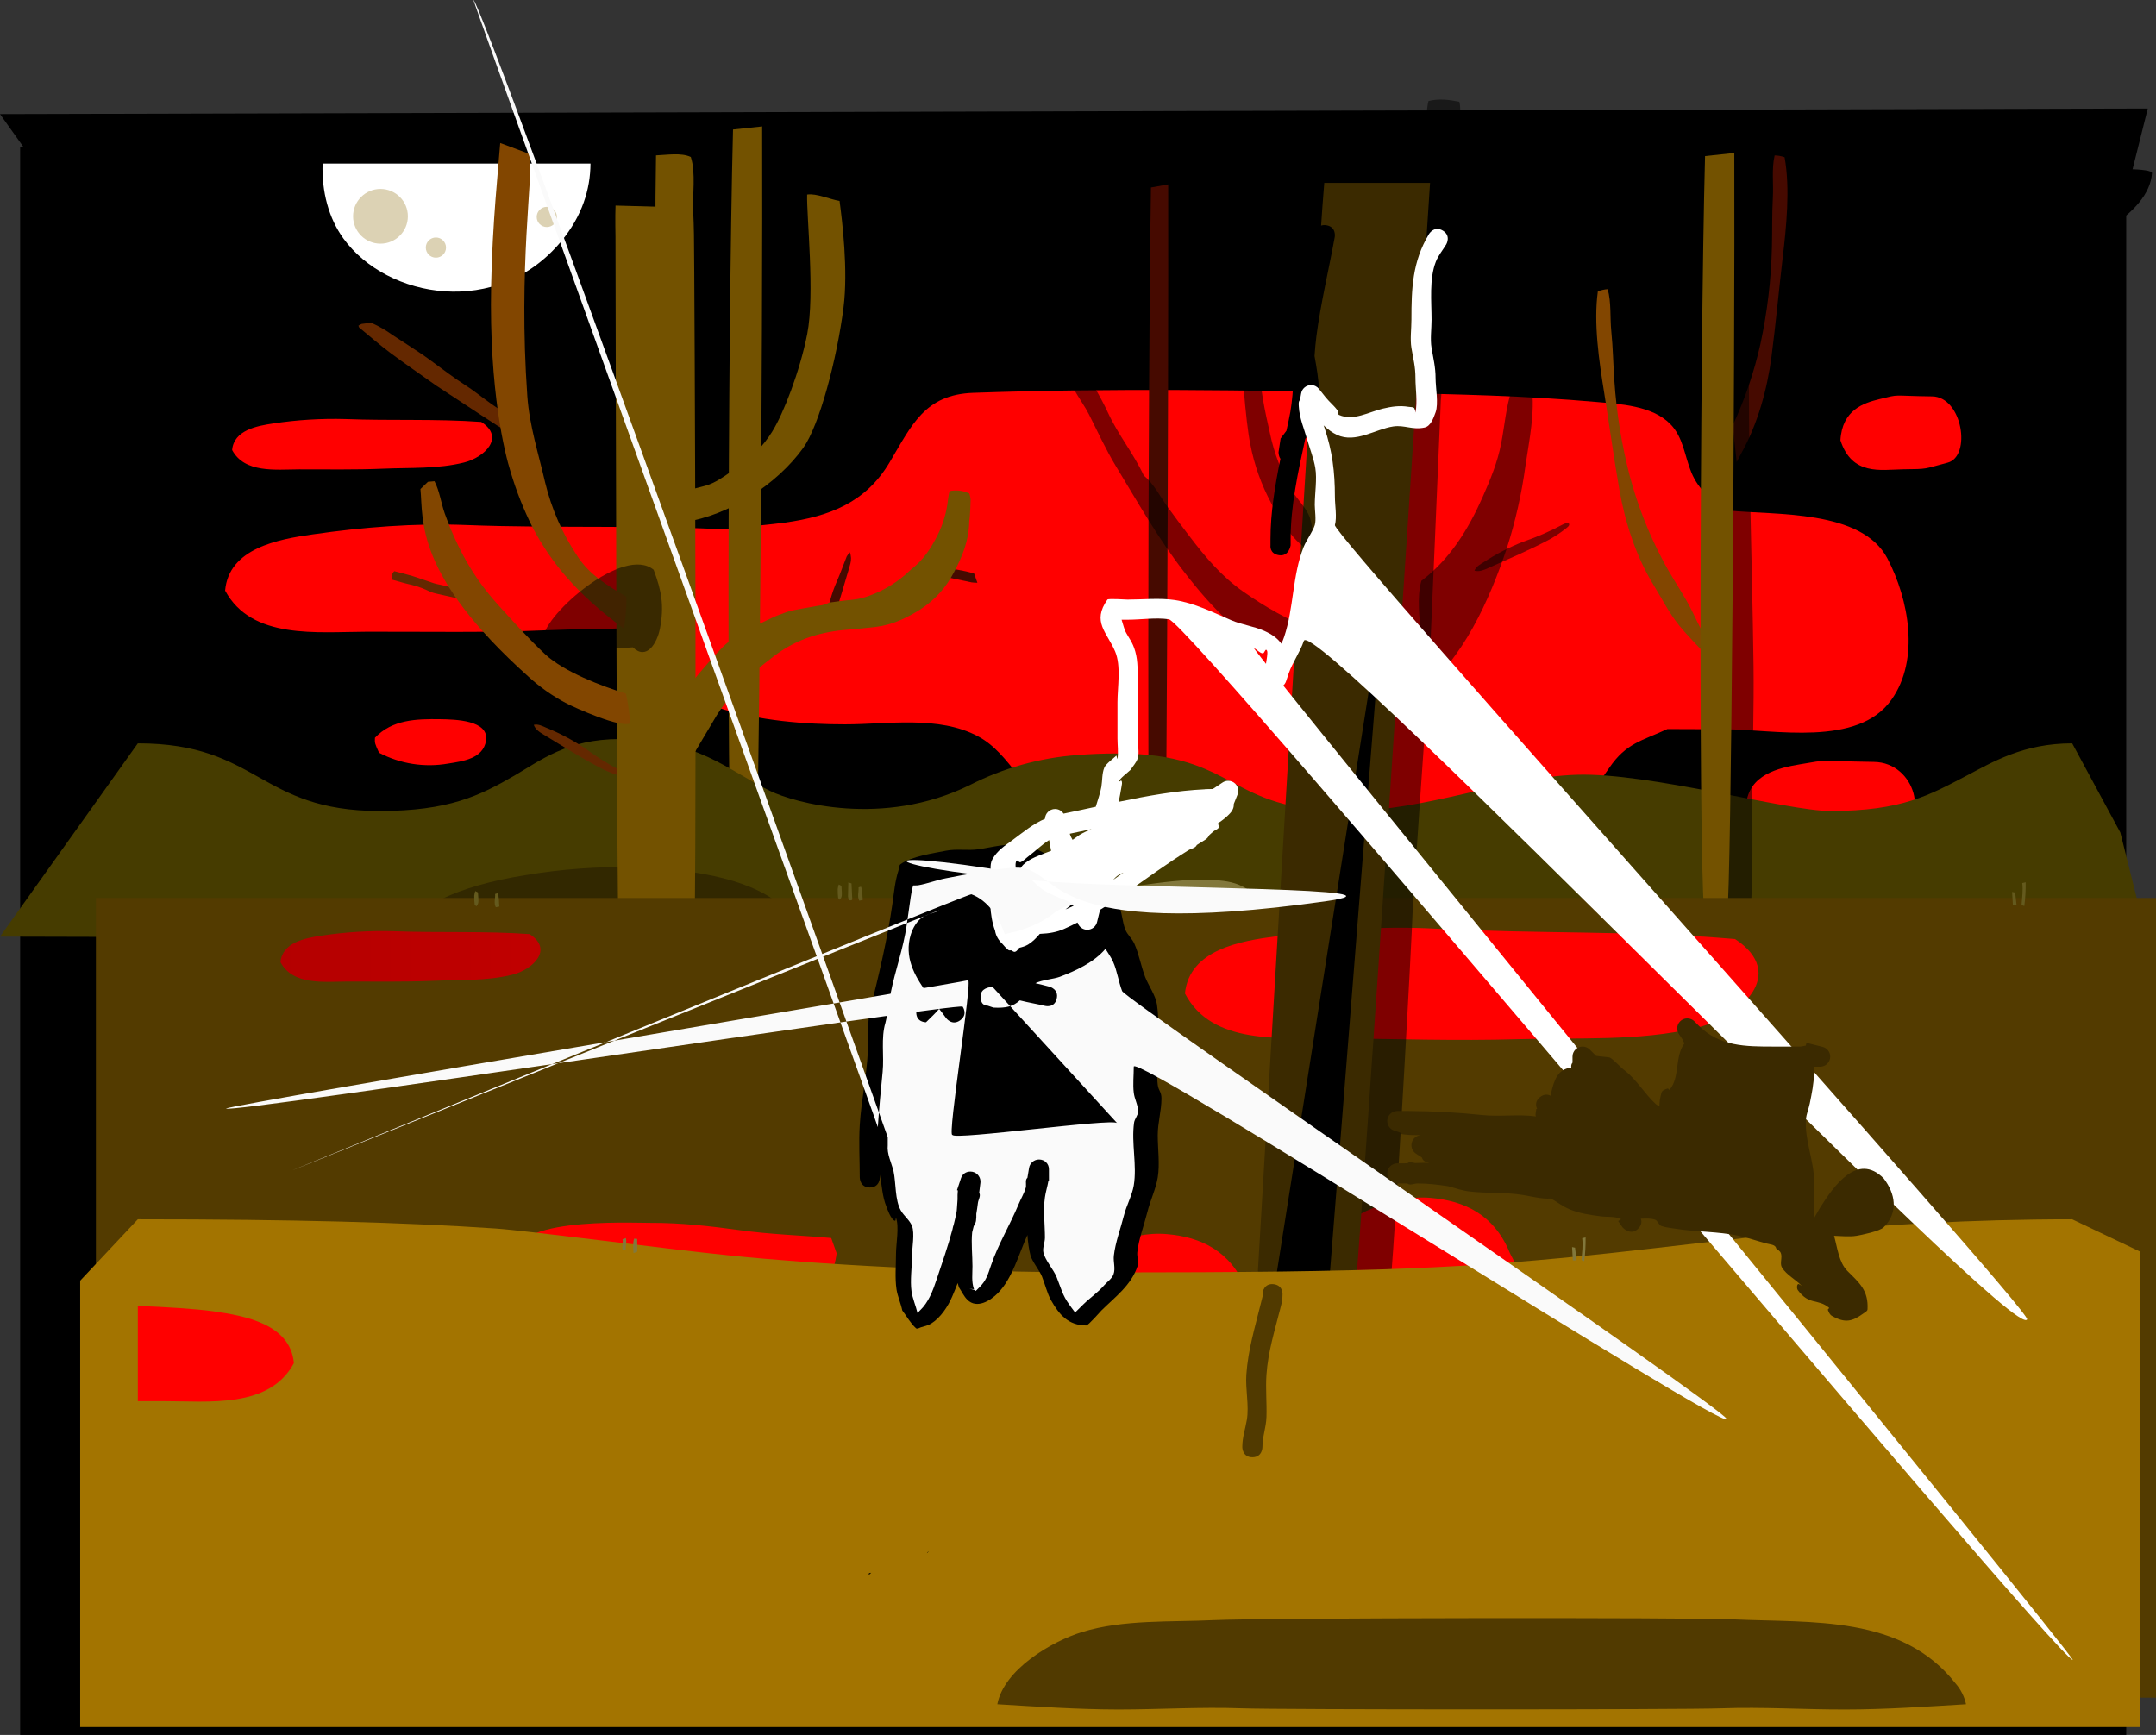 <?xml version="1.0"?>
<svg xmlns="http://www.w3.org/2000/svg" xmlns:xlink="http://www.w3.org/1999/xlink" version="1.1" width="535.397" height="430.879" viewBox="0,0,535.397,430.879">
  <rect x="0" y="0" width="535.397" height="430.879" fill="#333333" stroke="none"/>
  <defs>
    <linearGradient x1="0" y1="0" x2="0" y2="0" gradientUnits="userSpaceOnUse" id="color-1">
      <stop offset="0" stop-color="#000000" stop-opacity="0"/>
      <stop offset="1" stop-color="#000000"/>
    </linearGradient>
    <linearGradient x1="0" y1="0" x2="0" y2="0" gradientUnits="userSpaceOnUse" id="color-2">
      <stop offset="0" stop-color="#000000" stop-opacity="0"/>
      <stop offset="1" stop-color="#000000"/>
    </linearGradient>
    <linearGradient x1="-1" y1="0" x2="-1" y2="0" gradientUnits="userSpaceOnUse" id="color-3">
      <stop offset="0" stop-color="#000000" stop-opacity="0"/>
      <stop offset="1" stop-color="#000000"/>
    </linearGradient>
    <linearGradient x1="35.652" y1="186.123" x2="100.21" y2="186.123" gradientUnits="userSpaceOnUse" id="color-4">
      <stop offset="0" stop-color="#b40000"/>
      <stop offset="1" stop-color="#c10000"/>
    </linearGradient>
    <linearGradient x1="0" y1="0" x2="0" y2="0" gradientUnits="userSpaceOnUse" id="color-5">
      <stop offset="0" stop-color="#000000" stop-opacity="0"/>
      <stop offset="1" stop-color="#000000"/>
    </linearGradient>
    <linearGradient x1="0" y1="0" x2="0" y2="0" gradientUnits="userSpaceOnUse" id="color-6">
      <stop offset="0" stop-color="#000000" stop-opacity="0"/>
      <stop offset="1" stop-color="#000000"/>
    </linearGradient>
    <linearGradient x1="0" y1="0" x2="0" y2="0" gradientUnits="userSpaceOnUse" id="color-7">
      <stop offset="0" stop-color="#000000" stop-opacity="0"/>
      <stop offset="1" stop-color="#000000"/>
    </linearGradient>
    <linearGradient x1="0" y1="0" x2="0" y2="0" gradientUnits="userSpaceOnUse" id="color-8">
      <stop offset="0" stop-color="#000000" stop-opacity="0"/>
      <stop offset="1" stop-color="#000000"/>
    </linearGradient>
    <linearGradient x1="0" y1="0" x2="0" y2="0" gradientUnits="userSpaceOnUse" id="color-9">
      <stop offset="0" stop-color="#000000" stop-opacity="0"/>
      <stop offset="1" stop-color="#000000"/>
    </linearGradient>
    <linearGradient x1="0" y1="0" x2="0" y2="0" gradientUnits="userSpaceOnUse" id="color-10">
      <stop offset="0" stop-color="#000000" stop-opacity="0"/>
      <stop offset="1" stop-color="#000000"/>
    </linearGradient>
    <linearGradient x1="0" y1="0" x2="0" y2="0" gradientUnits="userSpaceOnUse" id="color-11">
      <stop offset="0" stop-color="#000000" stop-opacity="0"/>
      <stop offset="1" stop-color="#000000"/>
    </linearGradient>
    <linearGradient x1="0" y1="0" x2="0" y2="0" gradientUnits="userSpaceOnUse" id="color-12">
      <stop offset="0" stop-color="#ffffff"/>
      <stop offset="1" stop-color="#ffffff"/>
    </linearGradient>
  </defs>
  <g transform="translate(34,51.412)">
    <g data-paper-data="{&quot;isPaintingLayer&quot;:true}" fill="none" fill-rule="nonzero" stroke="none" stroke-width="none" stroke-linecap="butt" stroke-linejoin="miter" stroke-miterlimit="10" stroke-dasharray="" stroke-dashoffset="0" font-family="none" font-weight="none" font-size="none" text-anchor="none" style="mix-blend-mode: normal">
      <path d="M-29,-15h523v394.467h-523z" id="Rectangle-path" fill="#000000" stroke-width="1"/>
      <g id="Group-5" stroke-width="1">
        <path d="M435.713,122.346c-8.346,11.862 -29.116,7.392 -41.491,7.35c-0.084,0.288 -0.192,0.552 -0.288,0.888c-0.293,-0.267 -0.557,-0.565 -0.787,-0.888l-13.089,-0.048c-6.299,2.934 -10.208,3.432 -14.411,9.6c-3.633,5.31 -7.025,9.666 -13.21,12c-11.625,4.386 -26.24,2.574 -38.381,2.292c-14.957,-0.354 -29.896,-1.152 -44.853,-1.362c-7.596,-0.102 -15.21,-0.012 -22.817,-0.066c-5.699,-0.036 -11.757,0.336 -17.161,-1.89c-9.049,-3.78 -11.925,-14.28 -20.379,-18.78c-9.764,-5.196 -22.391,-2.964 -32.983,-2.964c-19.485,0.012 -46.835,-3.372 -56.01,-23.772c-10.706,-23.802 27.795,-24.474 41.077,-26.334c11.078,-1.554 20.055,-4.986 25.975,-14.946c5.512,-9.27 8.725,-16.842 20.734,-17.28c33.967,-1.2 68.409,-0.654 102.418,0c17.413,0.33 34.886,0.72 52.239,2.256c6.005,0.528 13.937,0.888 18.476,5.484c3.273,3.312 3.555,7.98 5.26,12.072c1.831,4.398 5.158,7.014 9.163,9.414c11.613,1.188 33.133,-0.306 39.521,11.934c5.308,10.152 8.082,25.068 0.997,35.04z" id="Shape" fill="#ff0000"/>
        <path d="M492.534,2.79l-11.949,22.134c-12.189,0 -19.881,-4.716 -26.186,-8.004c-9.241,-4.812 -16.026,-8.796 -33.859,-8.796c-10.946,0 -45.034,9.6 -63.047,9c-18.014,-0.6 -37.228,-9 -57.043,-9c-30.022,0 -26.924,14.286 -56.947,14.286c-3.602,0 -6.947,-0.138 -10.015,-0.39c-9.298,-0.684 -18.364,-3.219 -26.666,-7.458c-21.658,-10.638 -43.725,-4.29 -49.501,-1.488c-10.892,5.286 -17.917,12.918 -37.54,12.918c-12.892,0 -19.575,-5.31 -26.035,-9.072c-8.587,-4.992 -16.351,-8.796 -33.476,-8.796c-30.022,0 -30.022,16.8 -60.044,16.8l-34.226,-48l533.355,-1.386z" id="Shape" fill="#000000"/>
        <path d="M461.37,-11.4c-0.114,3.672 39.21,0.438 39.03,3c-1.387,19.95 -61.847,36.6 -146.564,43.2c-23.177,1.8 -46.583,-1.128 -69.724,-3.246c-38.447,-3.528 -111.077,5.106 -123.567,-42.954z" id="Shape" fill="#000000"/>
        <path d="M23.643,60.354c0.426,-4.956 6.203,-6 10.208,-6.6c5.928,-0.899 11.924,-1.266 17.917,-1.098c11.229,0.444 22.517,-0.096 33.733,0.72c6.005,3.816 0.835,8.796 -4.269,10.074c-6.479,1.62 -13.342,1.248 -19.971,1.53c-7.019,0.3 -13.996,0.162 -21.015,0.174c-5.837,0.03 -13.499,0.984 -16.603,-4.8z" id="Shape" fill="#ff0000"/>
        <path d="M148.536,26.754c0.427,-4.956 6.203,-6 10.208,-6.6c5.928,-0.899 11.924,-1.266 17.918,-1.098c11.228,0.444 22.516,-0.096 33.733,0.72c6.004,3.816 0.834,8.796 -4.269,10.074c-6.479,1.62 -13.342,1.248 -19.971,1.53c-7.02,0.3 -13.997,0.162 -21.016,0.174c-5.836,0.03 -13.498,0.984 -16.603,-4.8z" id="Shape" fill="url(#color-1)"/>
        <path d="M21.902,95.262c0.912,-10.512 13.162,-12.744 21.706,-13.956c12.501,-1.8 25.387,-2.826 38.008,-2.334c23.814,0.942 47.76,-0.204 71.556,1.524c12.717,8.094 1.765,18.654 -9.055,21.366c-13.744,3.438 -28.311,2.646 -42.368,3.252c-14.885,0.636 -29.686,0.336 -44.571,0.366c-12.417,0.024 -28.665,2.046 -35.276,-10.218z" id="Shape" fill="#ff0000"/>
        <path d="M423.032,57.93c0.438,-7.602 5.83,-9.258 9.607,-10.2c5.5,-1.338 2.672,-0.834 13.156,-0.702c7.565,0.09 9.817,14.91 3.855,16.464c-6.167,1.608 -4.6,1.572 -11.139,1.65c-5.47,0.096 -12.621,1.626 -15.479,-7.212z" id="Shape" fill="#ff0000"/>
        <path d="M399.614,148.53c0.601,-7.602 8.094,-9.228 13.342,-10.122c7.68,-1.302 3.729,-0.816 18.374,-0.6c10.568,0.132 13.81,14.958 5.476,16.482c-8.604,1.578 -6.413,1.548 -15.552,1.59c-7.625,0.012 -17.599,1.5 -21.64,-7.35z" id="Shape" fill="#ff0000"/>
      </g>
      <g id="Group-4" stroke-width="1">
        <path d="M112.636,-10.8c-0.036,6.426 -2.09,13.05 -7.242,19.278c-15.774,19.086 -43.214,14.382 -54.13,-0.678c-3.645,-5.034 -5.404,-11.652 -5.152,-18.6z" id="Shape" fill="#ffffff"/>
        <path d="M60.481,-4.494c1.877,0 3.577,0.762 4.809,1.992c1.231,1.231 1.994,2.93 1.994,4.806c0,1.876 -0.763,3.575 -1.994,4.806c-1.232,1.23 -2.932,1.992 -4.809,1.992c-1.877,0 -3.578,-0.762 -4.81,-1.992c-1.231,-1.231 -1.993,-2.93 -1.993,-4.806c0,-1.876 0.762,-3.575 1.993,-4.806c1.232,-1.23 2.933,-1.992 4.81,-1.992z" id="Oval" fill="#dcd2b4"/>
        <path d="M74.249,7.566c0.692,0 1.32,0.281 1.774,0.735c0.455,0.454 0.736,1.081 0.736,1.773c0,0.692 -0.281,1.319 -0.736,1.773c-0.454,0.454 -1.082,0.735 -1.774,0.735c-0.693,0 -1.32,-0.281 -1.774,-0.735c-0.455,-0.454 -0.736,-1.081 -0.736,-1.773c0,-0.692 0.281,-1.319 0.736,-1.773c0.454,-0.454 1.081,-0.735 1.774,-0.735z" id="Oval" fill="#dcd2b4"/>
        <path d="M101.792,-0.042c0.692,0 1.319,0.281 1.774,0.735c0.454,0.454 0.735,1.081 0.735,1.773c0,0.692 -0.281,1.319 -0.735,1.773c-0.455,0.454 -1.082,0.735 -1.774,0.735c-0.693,0 -1.32,-0.281 -1.775,-0.735c-0.454,-0.454 -0.735,-1.081 -0.735,-1.773c0,-0.692 0.281,-1.319 0.735,-1.773c0.455,-0.454 1.082,-0.735 1.775,-0.735z" id="Oval" fill="#dcd2b4"/>
      </g>
      <path d="M256.095,-5.616c0.102,52.458 -0.438,180.96 -1.039,189.36c-1.023,0.385 -2.107,0.588 -3.2,0.6c-1.027,-1.002 -0.823,-138.912 -0.042,-189.192z" id="Shape" fill="#460a00" stroke-width="1"/>
      <path d="M155.268,-20.016c0.168,52.458 -0.733,180.96 -1.766,189.36c-1.775,0.389 -3.586,0.59 -5.404,0.6c-1.741,-1.002 -1.393,-138.912 -0.066,-189.192z" id="Shape" fill="#735200" stroke-width="1"/>
      <g id="Group-8" stroke-width="1">
        <path d="M499.355,182.592l-533.355,-1.392l34.226,-48c30.022,0 30.022,16.8 60.044,16.8c17.125,0 24.889,-3.798 33.482,-8.796c6.46,-3.756 13.143,-9.066 26.035,-9.066c19.623,0 26.648,7.632 37.54,12.918c5.776,2.802 27.843,9.144 49.495,-1.494c8.302,-4.236 17.369,-6.77 26.666,-7.452c3.068,-0.258 6.413,-0.396 10.015,-0.396c30.023,0 26.925,14.286 56.947,14.286c19.815,0 39.029,-8.4 57.043,-9c18.013,-0.6 52.101,9 63.047,9c17.833,0 24.618,-3.984 33.859,-8.796c6.305,-3.288 13.997,-8.004 26.186,-8.004l11.949,22.134z" id="Shape" fill="#463c00"/>
        <path d="M193.444,180.48c1.903,-7.134 5.987,-12.39 13.054,-15.156c3.59,-1.404 7.283,-2.268 10.988,-1.95c6.563,0.564 12.225,3.228 15.227,10.512c0.205,0.558 0.571,1.05 0.805,1.602c0.667,1.576 0.969,3.283 0.883,4.992z" id="Shape" fill="#322800"/>
        <path d="M64.354,181.08c4.689,-7.134 14.765,-12.39 32.178,-15.156c8.943,-1.515 18.011,-2.168 27.08,-1.95c16.17,0.564 30.124,3.228 37.54,10.512c0.558,0.558 1.375,1.05 1.975,1.602c1.688,1.614 2.378,3.33 2.168,4.992z" id="Shape" fill="#322800"/>
      </g>
      <g id="Group-3" stroke-width="1">
        <path d="M408.663,12.864c-0.943,8.058 -1.675,16.086 -2.744,24.258c-1.069,8.172 -3.423,16.716 -7.452,23.952c-0.402,0.75 -0.804,1.512 -1.201,2.268l-0.99,-9.09c3.023,-6.483 5.335,-13.275 6.893,-20.256c1.705,-7.911 2.66,-15.964 2.852,-24.054c0.108,-4.092 -0.006,-8.178 0.228,-12.264c0.198,-3.444 -0.336,-7.122 0.444,-10.488c0.845,0.01 1.681,0.162 2.474,0.45c1.417,7.836 0.433,17.352 -0.504,25.224z" id="Shape" fill="#460a00"/>
        <path d="M362.789,20.964c0.779,-0.323 1.607,-0.514 2.449,-0.564c0.925,3.33 0.547,7.032 0.895,10.464c0.414,4.074 0.469,8.16 0.757,12.24c0.538,8.076 1.839,16.084 3.885,23.916c1.897,7.061 4.569,13.89 7.968,20.364c1.801,3.54 4.023,6.834 6.004,10.26c1.982,3.426 3.303,6.996 5.404,10.326c0,1.2 0.523,2.448 0,3.876c-2.318,-2.688 -4.918,-5.148 -7.151,-7.896c-2.522,-3.108 -4.293,-6.69 -6.377,-10.08c-4.341,-7.056 -7.055,-15.492 -8.478,-23.616c-1.423,-8.124 -2.486,-16.092 -3.777,-24.114c-1.267,-7.824 -2.672,-17.286 -1.579,-25.176z" id="Shape" fill="#824600"/>
        <path d="M391.91,-12.918l9.163,-0.996c0.036,1.302 0.036,2.604 0.036,3.906c0,3.378 -0.084,6.756 -0.138,10.14c-0.186,10.764 -0.396,21.504 -0.57,32.304c-0.427,27.222 0.708,54.366 1.051,81.57c0.126,10.314 -0.235,20.64 -0.283,30.942c-0.054,10.458 0.259,21.078 -0.54,31.458c-1.423,0.138 -9.637,1.254 -10.838,1.05z" id="Shape" fill="url(#color-2)"/>
        <path d="M396.678,-13.416c0.168,52.458 -0.733,180.96 -1.765,189.36c-1.785,0.391 -3.607,0.592 -5.434,0.6c-1.742,-1.002 -1.393,-138.912 -0.066,-189.192z" id="Shape" fill="#735200"/>
      </g>
      <g id="Group-2" stroke-width="1">
        <path d="M171.714,32.4c1.507,-2.358 2.792,-4.8 4.455,-7.128c1.813,-2.568 3.357,-5.322 5.014,-7.998c0.642,-1.032 1.243,-2.082 1.921,-3.084c1.567,-2.364 3.201,-4.692 4.804,-7.05c1.07,-1.743 2.32,-3.37 3.729,-4.854c0.81,-0.246 1.555,-0.51 2.317,-0.684c0.317,-0.023 0.635,0.006 0.943,0.084c0,0.264 0.048,0.408 0,0.498c-1.567,2.934 -3.044,5.928 -4.749,8.784c-2.384,4.008 -4.93,7.914 -7.416,11.862c-0.18,0.3 -0.396,0.6 -0.6,0.9c-1.257,1.856 -2.516,3.708 -3.777,5.556c-1.91,2.808 -3.807,5.616 -5.753,8.4c-0.606,0.913 -1.38,1.704 -2.281,2.328l-1.201,-3.6z" id="Shape" fill="#000000"/>
        <path d="M197.773,88.956l4.089,0.768c1.369,0.252 2.744,0.498 4.107,0.786c0.643,0.132 1.273,0.342 1.94,0.528c0.264,0.738 0.498,1.404 0.804,2.28c-0.473,-0.001 -0.947,-0.031 -1.417,-0.09c-3.116,-0.642 -6.226,-1.314 -9.343,-1.956c-0.084,-0.774 -0.18,-1.542 -0.18,-2.316z" id="Shape" fill="#460a00"/>
        <path d="M177.166,88.608c-0.27,1.002 -0.577,1.98 -0.871,2.964c-0.786,2.676 -1.567,5.352 -2.402,8.01c-0.12,0.384 -0.252,0.756 -0.378,1.14c-0.762,-0.066 -1.531,-0.126 -2.294,-0.126c0.331,-0.918 0.649,-1.842 0.901,-2.784c0.447,-1.699 1.032,-3.358 1.747,-4.962c0.871,-1.986 1.586,-4.056 2.402,-6.078c0.222,-0.368 0.479,-0.714 0.769,-1.032c0.354,0.917 0.398,1.924 0.126,2.868z" id="Shape" fill="#460a00"/>
        <path d="M207.032,72.594c-0.012,1.446 -0.114,2.898 -0.192,4.35c-0.024,0.42 -0.15,0.84 -0.15,1.26c-0.09,4.584 -1.723,8.664 -3.849,12.6c-1.9,3.689 -4.732,6.818 -8.214,9.078c-3.405,2.148 -7.013,3.9 -11.084,4.392c-2.408,0.294 -4.84,0.51 -7.242,0.726c-2.968,0.202 -5.902,0.75 -8.742,1.632c-3.479,1.12 -6.732,2.846 -9.607,5.1c-1.478,1.158 -2.973,2.292 -4.396,3.522c-3.733,3.152 -6.961,6.857 -9.571,10.986c-1.039,1.686 -7.512,12.678 -7.758,13.086l-1.375,-17.16c0.006,-0.954 9.625,-12.324 11.817,-13.956c3.447,-2.556 7.254,-4.41 11.09,-6.21c1.099,-0.516 2.246,-0.912 3.387,-1.332c0.568,-0.215 1.152,-0.384 1.747,-0.504c2.024,-0.39 4.053,-0.744 6.401,-1.164c0.903,-0.05 1.782,-0.307 2.57,-0.75c1.681,-0.21 3.537,-0.534 5.404,-0.666c1.572,-0.137 3.117,-0.488 4.593,-1.044c3.723,-1.337 7.125,-3.438 9.986,-6.168c0.17,-0.173 0.35,-0.335 0.54,-0.486c2.912,-2.232 4.846,-5.184 6.455,-8.43c1.391,-2.769 2.264,-5.768 2.576,-8.85c0.066,-0.66 0.234,-1.308 0.366,-2.046c1.666,-0.356 3.404,-0.145 4.936,0.6c0.16,0.464 0.264,0.945 0.312,1.434z" id="Shape" fill="#735200"/>
        <path d="M166.436,-3.096c2.276,-0.366 5.776,1.236 8.052,1.584c0.648,4.914 2.167,17.148 0.979,26.49c-1.646,12.87 -6.005,29.256 -9.986,34.83c-6.449,9 -18.5,16.872 -29.518,18.414c-0.456,-2.586 0.396,-5.022 0.192,-7.578c2.204,-0.906 4.594,-1.056 6.779,-2.076c2.186,-1.02 3.945,-2.436 5.879,-3.726c3.62,-2.304 6.674,-5.395 8.934,-9.042c2.774,-4.428 6.876,-14.922 8.713,-24.276c1.933,-9.834 -0.174,-29.178 -0.024,-34.62z" id="Shape" fill="#735200"/>
        <path d="M63.411,92.562c-0.311,-0.743 -0.102,-1.602 0.516,-2.118c1.471,0.39 3.002,0.744 4.486,1.2c1.801,0.552 3.548,1.23 5.35,1.8c0.978,0.3 2.011,0.426 3.002,0.678c0.991,0.252 1.999,0.504 3.002,0.828c0.982,0.253 1.614,1.206 1.465,2.208c-0.6,0.426 -1.201,0.144 -1.801,0c-1.601,-0.348 -3.203,-0.708 -4.804,-1.08c-0.596,-0.114 -1.181,-0.283 -1.747,-0.504c-1.465,-0.737 -3.005,-1.314 -4.594,-1.722c-1.573,-0.324 -3.134,-0.816 -4.875,-1.29z" id="Shape" fill="#642800"/>
        <path d="M92.094,51.726c0.108,1.338 0.198,2.478 0.301,3.774c-1.073,-0.234 -2.091,-0.667 -3.003,-1.278c-2.852,-1.83 -5.68,-3.702 -8.514,-5.562l-5.62,-3.696c-0.307,-0.198 -0.601,-0.39 -0.913,-0.6c-3.801,-2.7 -7.65,-5.34 -11.409,-8.13c-2.666,-1.992 -5.175,-4.2 -7.745,-6.306c-0.078,-0.066 -0.09,-0.216 -0.186,-0.462c0.255,-0.191 0.539,-0.341 0.84,-0.444c0.775,-0.126 1.567,-0.168 2.402,-0.252c1.869,0.835 3.646,1.863 5.302,3.066c2.402,1.566 4.804,3.096 7.151,4.674c1.009,0.666 1.97,1.41 2.954,2.118c2.558,1.836 5.038,3.798 7.692,5.478c2.366,1.5 4.498,3.288 6.785,4.878z" id="Shape" fill="#642800"/>
        <path d="M98.549,128.604c1.075,-0.27 2.144,0.3 3.086,0.708c3.404,1.377 6.655,3.106 9.698,5.16c2.885,2.141 5.942,4.041 9.138,5.682c0.369,0.215 0.723,0.455 1.057,0.72c0.09,0.78 -0.6,0.744 -1.129,0.558c-1.554,-0.465 -3.071,-1.044 -4.539,-1.734c-5.092,-2.592 -9.913,-5.682 -14.801,-8.634c-1.003,-0.606 -2.078,-1.236 -2.51,-2.46z" id="Shape" fill="#642800"/>
        <path d="M138.137,189.288c-1.465,-0.084 -9.74,-0.816 -11.277,-0.816c0,-23.472 2.594,-129.672 2.108,-159.72c-0.252,-13.854 -0.3,-27.714 -0.06,-41.574c2.636,-0.102 6.28,-0.726 8.64,0.402c1.291,3.972 0.379,9.456 0.601,13.62c0.108,1.896 0.132,3.792 0.18,5.682c0.138,6.81 0.925,175.908 -0.192,182.406z" id="Shape" fill="#735200"/>
        <path d="M133.663,0.054c0.559,51.108 -0.834,188.466 -0.834,188.466c0,0 -8.863,0.678 -13.006,-0.234c-0.799,-5.148 -0.925,-173.856 -0.979,-180.948c-0.042,-1.752 -0.042,-3.51 -0.042,-5.262c-0.006,-0.81 0.054,-1.62 0.054,-2.436z" id="Shape" fill="#735200"/>
        <path d="M120.94,104.694c-12.009,-8.754 -18.218,-16.716 -22.571,-24.894c-2.291,-4.531 -4.166,-9.261 -5.602,-14.13c-1.345,-4.272 -5.326,-19.866 -4.804,-46.164c0.3,-15.36 1.85,-29.892 2.258,-35.4l7.367,2.754c0.847,5.646 -2.912,27.93 -0.636,60.132c0.516,7.29 2.786,14.298 4.419,21.408c1.587,6.57 4.327,12.807 8.094,18.42c2.954,4.536 7.428,7.212 12.009,9.936c0.282,1.308 -0.288,6.972 -0.534,7.938z" data-paper-data="{&quot;origPos&quot;:null}" id="Shape" fill="#824600"/>
        <path d="M121.432,120.846c0.549,2.427 0.899,4.896 1.045,7.38c-2.306,1.248 -13.636,-3.84 -15.678,-4.89c-3.469,-1.808 -6.686,-4.061 -9.571,-6.702c-28.359,-25.41 -26.065,-38.922 -26.822,-46.59l1.867,-1.8l1.622,-0.144c1.285,2.46 1.627,5.4 2.546,7.998c1,2.808 2.156,5.559 3.464,8.238c2.539,5.237 5.812,10.086 9.721,14.4c3.807,4.2 7.584,8.442 11.721,12.312c4.666,4.368 14.039,7.938 20.085,9.798z" id="Shape" fill="#824600"/>
        <path d="M128.322,90.096c1.964,5.22 2.648,8.946 1.567,14.58c-0.696,3.6 -3.302,8.01 -6.725,4.674c0,0 -22.469,1.793 -22.209,-2.475c0.348,-5.718 19.922,-22.947 27.367,-16.779z" data-paper-data="{&quot;origPos&quot;:null}" id="Shape" fill="url(#color-3)"/>
      </g>
      <g id="Group-7" stroke-width="1">
        <path d="M280.929,174.918c-1.591,1.452 -4.587,0.744 -6.496,0.696l-8.287,-0.234c-5.71,-0.174 -11.408,-0.312 -17.136,-0.6c-5.248,-0.264 -10.466,-0.894 -15.702,-1.248c-2.586,-0.176 -5.176,-0.298 -7.77,-0.366c-1.927,-0.048 -4.804,0.444 -6.347,-0.99c3.315,-4.086 9.145,-3.414 13.895,-3.468c5.872,-0.066 11.949,0.36 17.767,-0.468c5.818,-0.828 11.841,-1.494 17.803,-1.002c6.149,0.51 8.761,2.838 12.273,7.68z" id="Shape" fill="#82783c"/>
        <path d="M-10.185,171.6h511.582v198.6h-511.582z" data-paper-data="{&quot;origPos&quot;:null}" id="Rectangle-path" fill="#533b00"/>
        <path d="M260.256,195.312c1.093,-10.914 13.852,-13.056 22.751,-14.202c13.018,-1.674 26.42,-2.58 39.522,-1.89c24.738,1.308 49.639,0.456 74.335,2.58c13.108,8.586 1.579,19.41 -9.703,22.074c-14.333,3.384 -29.458,2.358 -44.073,2.79c-15.474,0.456 -30.851,-0.066 -46.319,-0.24c-12.903,-0.15 -29.812,1.728 -36.513,-11.112z" id="Shape" fill="#ff0000"/>
        <path d="M290.122,268.2c2.474,-9.234 7.746,-16.002 16.885,-19.602c4.635,-1.818 9.403,-2.934 14.207,-2.52c8.484,0.726 15.803,4.17 19.688,13.596c0.301,0.714 0.739,1.356 1.039,2.07c0.862,2.039 1.252,4.246 1.141,6.456z" id="Shape" fill="#ff0000"/>
        <path d="M224.673,277.2c2.474,-9.234 7.746,-16.002 16.885,-19.602c4.635,-1.818 9.403,-2.934 14.207,-2.52c8.484,0.726 15.803,4.17 19.688,13.596c0.301,0.714 0.739,1.356 1.039,2.07c0.862,2.039 1.252,4.246 1.141,6.456z" id="Shape" fill="#ff0000"/>
        <path d="M167.937,269.604c-13.21,3.672 -25.615,2.568 -39.155,2.346c-6.392,-0.071 -12.739,-1.082 -18.836,-3c-5.284,-1.62 -11.571,-1.998 -15.3,-6.6c-5.02,-11.712 27.957,-10.032 32.953,-10.062c7.391,-0.036 14.729,0.798 22.036,1.8c7.626,1.074 15.156,1.272 22.781,1.962l1.339,3.774c-0.504,4.38 -2.311,7.47 -5.818,9.78z" id="Shape" fill="#ff0000"/>
        <path d="M35.652,187.554c0.426,-4.956 6.203,-6 10.208,-6.6c5.927,-0.899 11.924,-1.266 17.917,-1.098c11.228,0.444 22.517,-0.096 33.733,0.72c6.005,3.816 0.835,8.796 -4.269,10.074c-6.479,1.62 -13.342,1.248 -19.971,1.53c-7.019,0.3 -13.996,0.162 -21.016,0.174c-5.836,0.03 -13.498,0.984 -16.602,-4.8z" id="Shape" fill="url(#color-4)"/>
        <path d="M176.662,167.724l0.792,0.264c0.066,1.41 0.132,2.718 0.192,4.002c-0.108,0.09 -0.174,0.186 -0.252,0.198c-0.2,0.013 -0.4,0.013 -0.6,0c-0.106,-0.326 -0.179,-0.662 -0.217,-1.002c0.006,-1.068 0.054,-2.148 0.085,-3.462z" id="Shape" fill="#645a1e"/>
        <path d="M174.548,172.05c-0.204,-0.24 -0.408,-0.372 -0.42,-0.516c-0.073,-0.706 -0.108,-1.415 -0.102,-2.124c0.05,-0.393 0.137,-0.781 0.258,-1.158l0.672,0.348c0.162,2.652 0.162,2.652 -0.408,3.45z" id="Shape" fill="#645a1e"/>
        <path d="M180.246,172.092l-0.87,0.186c-0.571,-1.134 -0.079,-2.208 -0.175,-3.312l0.601,-0.18c0.48,1.092 0.306,2.178 0.444,3.306z" id="Shape" fill="#645a1e"/>
        <path d="M84.288,173.682c-0.204,-0.24 -0.408,-0.366 -0.426,-0.51c-0.071,-0.706 -0.103,-1.415 -0.096,-2.124c0.048,-0.396 0.134,-0.785 0.258,-1.164l0.673,0.354c0.192,2.652 0.192,2.652 -0.409,3.444z" id="Shape" fill="#645a1e"/>
        <path d="M89.993,173.73l-0.871,0.18c-0.564,-1.128 -0.078,-2.202 -0.168,-3.306l0.6,-0.18c0.475,1.086 0.307,2.178 0.439,3.306z" id="Shape" fill="#645a1e"/>
        <path d="M468.696,173.604l-0.685,-0.27c0.114,-1.8 0.421,-3.558 0.174,-5.442l0.847,-0.186c0.028,1.971 -0.084,3.942 -0.336,5.898z" id="Shape" fill="#645a1e"/>
        <path d="M466.414,170.25c0.12,1.062 0.234,2.04 0.36,3.15h-0.912c-0.066,-1.122 -0.126,-2.148 -0.192,-3.3z" id="Shape" fill="#645a1e"/>
      </g>
      <g id="Group" stroke-width="1">
        <path d="M310.171,110.016c1.129,1.734 4.33,5.13 4.245,7.2c-4.623,1.314 -11.126,0.528 -15.743,-0.558c-4.618,-1.086 -9.674,-2.484 -13.937,-4.458c-10.273,-4.8 -17.671,-12.51 -24.516,-21.36c-6.605,-8.484 -11.589,-17.358 -17.107,-26.472c-2.474,-4.08 -4.551,-8.616 -6.695,-12.876c-1.747,-3.48 -6.335,-9 -6.004,-12.984c0.643,-1.068 1.666,-1.854 2.864,-2.202c1.801,2.28 2.744,5.34 4.203,7.878c1.339,2.334 2.6,4.572 3.723,7.02c2.486,5.4 6.353,10.098 8.844,15.516c2.402,1.878 4.047,5.19 5.813,7.632c1.765,2.442 3.602,4.938 5.494,7.374c3.957,5.196 7.992,10.02 13.39,13.8c10.958,7.674 22.234,12.402 35.426,14.49z" id="Shape" fill="url(#color-5)"/>
        <path d="M332.148,90.318c0.384,-1.038 1.459,-1.596 2.329,-2.136c3.069,-2.017 6.339,-3.71 9.758,-5.052c3.402,-1.161 6.703,-2.598 9.871,-4.296c0.389,-0.181 0.79,-0.333 1.201,-0.456c0.697,0.366 0.276,0.906 -0.18,1.248c-1.266,1.013 -2.604,1.931 -4.005,2.748c-5.026,2.712 -10.304,4.926 -15.516,7.278c-1.08,0.48 -2.209,1.002 -3.458,0.666z" id="Shape" fill="url(#color-6)"/>
        <path d="M346.384,44.766c0.835,6.264 -0.642,13.2 -1.561,19.428c-0.944,7.004 -2.505,13.911 -4.665,20.64c-4.203,12.498 -10.844,27.708 -21.767,35.814c-0.492,-2.01 0.325,-4.308 0.481,-6.342c0.171,-2.584 0.159,-5.176 -0.036,-7.758c-0.258,-4.278 -1.063,-9.522 0.12,-13.704c7.067,-5.346 11.661,-12.768 15.221,-20.808c1.94,-4.386 3.699,-8.628 4.612,-13.344c0.858,-4.422 1.201,-9.174 2.666,-13.422c1.585,-0.87 3.134,-0.792 4.929,-0.504z" id="Shape" fill="url(#color-7)"/>
        <path d="M301.381,268.8c0.102,-6.402 1.081,-12.942 1.561,-19.284c0.576,-7.53 15.251,-268.17 17.791,-275.838c2.606,-0.66 5.218,-0.312 7.62,0.174c1.663,1.548 -4.419,72.228 -4.551,74.256c-0.157,2.724 -2.745,66.174 -3.003,68.616c-0.036,0.126 -0.036,0.24 -0.036,0.354c-0.15,1.446 -3.939,56.04 -3.993,58.482c-0.108,4.722 -3.765,72.24 -5.566,93.24z" id="Shape" fill="url(#color-8)"/>
        <path d="M278.107,268.8c2.636,-45.048 14.946,-254.904 16.747,-274.8h26.27c-4.816,74.208 -16.267,249.72 -18.53,274.8z" id="Shape" fill="#3b2a00"/>
        <path d="M295.929,268.8h-13.522l27.05,-171l-13.528,171" id="Shape" fill="#000000"/>
        <path d="M273.238,-9.3c1.405,-1.134 2.774,-3 4.443,-2.874c0.961,5.046 1.057,46.518 1.129,51.654c0.072,5.532 1.309,11.238 2.534,16.614c1.06,5.126 2.966,10.041 5.638,14.544c1.291,2.106 3.363,4.05 4.245,6.36c0.883,2.31 0.817,5.916 0.541,8.4c-4.24,-1.32 -7.98,-8.082 -10.016,-11.724c-2.504,-4.618 -4.28,-9.595 -5.266,-14.754c-2.342,-11.28 -4.257,-56.718 -3.248,-68.22z" id="Shape" fill="url(#color-9)"/>
      </g>
      <path d="M60.12,135.528c-1.068,-2.37 -1.068,-2.37 -1.014,-3.714c4.299,-4.542 10.333,-4.698 16.176,-4.614c3.68,0.054 12.249,0.216 11.408,5.358c-0.72,4.422 -5.662,5.076 -9.409,5.664c-5.861,1.026 -11.897,0.079 -17.161,-2.694z" id="Shape" fill="#ff0000" stroke-width="1"/>
      <g id="Group-6" stroke-width="1">
        <path d="M497.541,259.47v118.038h-511.63v-110.862l14.315,-15.246c38.5,0 66.295,0.756 88.866,2.286c7.98,0.546 41.965,5.052 58.244,6.714c20.775,2.118 54.947,4.2 93.069,4.2c69.16,0 90.116,-1.086 125.494,-4.8c26.053,-2.736 63.756,-8.4 114.686,-8.4z" id="Shape" fill="#a37400"/>
        <path d="M454.225,371.838c-9.991,0.6 -20.043,1.302 -30.022,1.302c-10.256,0.024 -20.428,-0.66 -30.713,-0.288c-9.704,0.348 -109.414,0.348 -119.117,0c-10.298,-0.372 -20.458,0.288 -30.713,0.288c-9.98,-0.018 -20.031,-0.702 -29.993,-1.302c1.615,-8.61 13.462,-15.6 21.052,-17.934c10.292,-3.162 22.054,-2.436 32.718,-2.952c11.679,-0.57 118.337,-0.696 129.097,-0.186c19.424,0.9 41.707,-1.122 55.079,15.9c1.298,1.473 2.197,3.254 2.612,5.172z" id="Shape" fill="url(#color-10)"/>
        <path d="M38.979,287.13c-6.107,11.322 -21.106,9.432 -32.575,9.432h-6.178v-23.652c7.301,0.288 14.362,0.732 18.71,1.332c7.889,1.122 19.202,3.18 20.043,12.888z" id="Shape" fill="#ff0000"/>
        <path d="M461.875,274.242c4.347,-0.6 11.408,-1.044 18.71,-1.332v23.652h-6.179c-11.468,0 -26.468,1.89 -32.574,-9.432c0.84,-9.708 12.153,-11.766 20.043,-12.888z" id="Shape" fill="none"/>
        <path d="M123.318,259.8c-0.09,-1.35 -0.217,-2.4 0.15,-3.6l0.774,0.078v3.156z" id="Shape" fill="#82783c"/>
        <path d="M121.384,258.972h-0.726c-0.301,-0.876 0.15,-1.716 -0.072,-2.616l0.834,-0.294c0.264,1.056 -0.114,1.938 -0.036,2.91z" id="Shape" fill="#82783c"/>
        <path d="M198.668,260.046l0.793,0.27c0.066,1.404 0.126,2.718 0.186,3.996c-0.108,0.09 -0.174,0.186 -0.252,0.198c-0.2,0.016 -0.401,0.016 -0.601,0c-0.105,-0.328 -0.178,-0.666 -0.216,-1.008c0.006,-1.062 0.054,-2.136 0.09,-3.456z" id="Shape" fill="#82783c"/>
        <path d="M196.572,264.372c-0.204,-0.24 -0.408,-0.366 -0.42,-0.51c-0.073,-0.706 -0.107,-1.415 -0.102,-2.124c0.05,-0.396 0.139,-0.785 0.264,-1.164l0.667,0.348c0.138,2.658 0.138,2.658 -0.409,3.45z" id="Shape" fill="#82783c"/>
        <path d="M202.247,264.414l-0.871,0.186c-0.57,-1.134 -0.078,-2.208 -0.174,-3.306l0.6,-0.18c0.481,1.086 0.313,2.172 0.445,3.3z" id="Shape" fill="#82783c"/>
        <path d="M359.414,261.804l-0.684,-0.27c0.114,-1.8 0.42,-3.558 0.174,-5.442l0.846,-0.186c0.028,1.971 -0.084,3.942 -0.336,5.898z" id="Shape" fill="#82783c"/>
        <path d="M357.132,258.45c0.121,1.062 0.235,2.04 0.361,3.15h-0.913c-0.066,-1.122 -0.126,-2.148 -0.192,-3.3z" id="Shape" fill="#82783c"/>
      </g>
      <path d="M184.501,240.339c-0.001,0.22 -0.001,0.441 -0.001,0.661c0,0 0,2.5 -2.5,2.5c-2.5,0 -2.5,-2.5 -2.5,-2.5c0,-4.296 -0.267,-8.714 0,-13c0.379,-6.081 1.702,-12.103 2.007,-18.199c0.18,-3.585 -0.21,-6.883 0.567,-10.407c2.144,-8.577 4.268,-17.468 5.511,-26.172c0.41,-2.869 0.655,-5.748 1.543,-8.512c0.161,-0.502 0.075,-1.188 0.5,-1.5c2.648,-1.944 8.043,-2.695 11.294,-3.349c2.702,-0.53 5.399,0.034 8.078,-0.36c3.589,-0.528 7.273,-1.618 11,-1c2.707,0.449 5.259,1.712 7.387,3.42c0.863,0.693 1.427,1.751 2.381,2.312c0.592,0.348 1.391,0.126 2.023,0.396c2.133,0.911 4.16,2.026 6.096,3.292c1.652,1.101 5.006,3.41 5.881,5.312c0.891,1.938 0.901,4.188 1.664,6.18c0.498,1.299 1.679,2.248 2.248,3.518c1.189,2.655 1.66,5.604 2.703,8.314c0.811,2.105 2.571,4.522 2.915,6.771c0.666,4.354 0.202,9.089 0.202,13.485c0,2.074 -0.259,4.437 0,6.5c0.189,1.51 0.925,1.687 0.925,3.394c0,3.061 -0.925,5.985 -0.925,9.106c0,3.344 0.546,7.208 0,10.5c-0.484,2.922 -1.867,5.728 -2.575,8.606c-0.808,3.233 -2.144,6.684 -2.5,10c-0.107,0.997 0.386,2.451 0.075,3.394c-1.579,4.779 -5.57,7.673 -8.982,11.041c-0.102,0.101 -3.283,3.727 -3.751,3.727c-4.461,0 -6.745,-2.677 -8.768,-6.268c-0.968,-1.718 -1.513,-4.061 -2.25,-5.893c-0.615,-1.537 -2.449,-3.72 -2.858,-5.262c-0.38,-1.432 -0.622,-3.186 -0.753,-5.06c-2.17,4.786 -3.732,10.843 -7.372,14.483c-1.787,1.787 -5.173,3.99 -7.558,1.604c-0.876,-0.876 -1.387,-2.054 -2.081,-3.081c-0.111,-0.334 -0.213,-0.688 -0.306,-1.058c-0.434,1.126 -0.886,2.24 -1.358,3.338c-1.075,2.504 -2.888,5.269 -5.232,6.732c-0.763,0.477 -1.677,0.658 -2.537,0.921c-0.4,0.122 -0.922,0.512 -1.232,0.232c-1.38,-1.246 -2.27,-2.945 -3.405,-4.418c-0.338,-1.688 -1.185,-3.566 -1.433,-5.257c-0.416,-2.834 -0.125,-5.921 -0.125,-8.782c0,-2.466 0.838,-6.708 0,-9c-0.093,-0.255 -0.001,0.817 -0.268,0.768c-0.987,-0.181 -2.059,-3.366 -2.104,-3.477c-1.074,-2.663 -1.108,-5.312 -1.627,-7.952zM196.676,333.84c-0.182,0.114 -0.356,0.236 -0.444,0.392c-0.139,0.248 0.133,-0.046 0.444,-0.392zM182.34,339.181c-0.208,0.041 -0.416,0.082 -0.625,0.123c0.019,0.002 0.037,0.004 0.053,0.007c0.151,0.029 -0.194,0.551 -0.073,0.457c0.23,-0.178 0.441,-0.378 0.644,-0.587z" data-paper-data="{&quot;origPos&quot;:null}" fill="#000000" stroke-width="0.5"/>
      <path d="M282.326,267.521c2.479,0.326 2.152,2.805 2.152,2.805l-0.053,1.28c-0.167,0.667 -0.333,1.333 -0.5,2c-1.395,5.503 -3.026,10.665 -3.425,16.394c-0.243,3.479 0.118,7.014 0,10.5c-0.091,2.699 -1,4.79 -1,7.5c0,0 0,2.5 -2.5,2.5c-2.5,0 -2.5,-2.5 -2.5,-2.5c0,-2.499 0.723,-4.383 1.128,-6.791c0.59,-3.509 -0.376,-7.6 -0.128,-11.209c0.423,-6.153 2.119,-11.686 3.575,-17.606c0.167,-0.667 0.333,-1.333 0.5,-2l-0.053,-0.72c0,0 0.326,-2.479 2.805,-2.152z" fill="url(#color-11)" stroke-width="0.5"/>
      <path d="M283.646,86.475c-2.475,-0.354 -2.146,-2.475 -2.146,-2.475v-1.5c0,-6.591 1.115,-13.337 2.471,-19.965c-0.518,-0.754 -0.467,-1.674 -0.467,-1.674l0.509,-3.378c0.516,-0.675 0.995,-1.298 1.447,-1.917c0.193,-0.886 0.384,-1.768 0.572,-2.645c1.212,-5.375 1.175,-10.996 1.496,-16.537c-1.673,-8.375 -1.202,-17.173 -1.061,-25.767l-0.892,-0.223l0.987,-3.949c0.027,-0.117 0.061,-0.231 0.104,-0.341c0.244,-0.717 0.846,-1.603 2.334,-1.603c1.489,0 2.091,0.886 2.334,1.603c0.107,0.278 0.166,0.581 0.166,0.897v4.957c0.361,-1.804 0.713,-3.605 1.04,-5.405c0,0 0.447,-2.46 2.907,-2.012c2.46,0.447 2.012,2.907 2.012,2.907c-1.484,8.163 -3.476,16.372 -4.55,24.595c-0.215,1.648 -0.359,3.306 -0.47,4.968c1.029,5.743 2.031,11.356 -0.28,17.135c-0.604,1.247 -1.285,2.366 -2.028,3.451c-1.786,8.172 -3.632,16.684 -3.632,24.903v1.5c0,0 -0.379,2.828 -2.854,2.475zM291.409,12c-0.005,0.162 -0.01,0.324 -0.016,0.487c0.033,-0.162 0.065,-0.325 0.098,-0.487z" fill="#000000" stroke-width="0.5"/>
      <path d="M220.038,175.438c-0.472,0.641 -1.016,1.249 -1.214,1.982c0.072,0.176 0.146,0.353 0.205,0.527c0.194,-0.162 0.39,-0.322 0.589,-0.479c0.325,-0.257 0.626,-0.534 0.908,-0.828c-0.128,-0.237 -0.261,-0.47 -0.403,-0.695c-0.028,-0.169 -0.056,-0.338 -0.085,-0.507zM224.2,180.528c-0.889,1.053 -1.828,1.996 -2.903,2.644c-0.668,0.403 -1.428,0.619 -2.194,0.808c-0.456,0.643 -0.919,1.219 -1.477,0.92c-0.198,-0.106 -0.388,-0.213 -0.571,-0.32c-0.266,0.064 -0.516,0.064 -0.71,-0.103c-0.513,-0.44 -0.97,-0.916 -1.376,-1.424c-1.123,-1.06 -1.687,-2.174 -1.868,-3.341c-1.492,-3.963 -1.31,-8.745 -1.03,-12.714c0.117,-1.663 -0.45,-3.527 0.353,-4.988c1.196,-2.175 3.145,-3.412 5.03,-4.805c2.813,-2.078 5.086,-4.003 8.048,-5.278c0.039,-1.347 1.143,-2.426 2.499,-2.426c0.883,0 1.659,0.458 2.104,1.149c2.653,-0.538 5.32,-1.118 7.998,-1.699c0.484,-1.676 1.123,-3.317 1.398,-4.95c0.267,-1.586 0.128,-3.278 0.732,-4.768c0.386,-0.951 2.265,-2.265 3,-3c0.089,0.256 0.226,1.036 0.268,0.768c0.255,-1.647 0,-3.333 0,-5c0,-3 0,-6 0,-9c0,-3.794 0.941,-9.032 -0.58,-12.613c-2.041,-4.806 -5.819,-7.346 -1.92,-12.887c0.216,-0.307 4.689,0 5,0c3.808,0 7.98,-0.454 11.741,0.112c4.867,0.733 9.567,3.098 14.009,5.003c2.645,1.134 5.615,1.484 8.248,2.668c1.887,0.849 3.291,1.86 4.208,3.165c0.254,-0.541 0.484,-1.089 0.673,-1.648c2.441,-7.221 2.018,-15.276 4.87,-22.408c0.666,-1.649 2.253,-3.787 2.75,-5.393c0.391,-1.264 0,-3.709 0,-5c0,-2.876 0.598,-6.417 0.128,-9.209c-0.382,-2.273 -1.363,-4.769 -2,-7c-0.775,-2.716 -1.938,-5.352 -2.09,-8.224c-0.029,-0.554 -0.128,-1.271 0.288,-1.638l0.281,-1.596c0.188,-1.195 1.222,-2.109 2.47,-2.109c0.801,0 1.514,0.377 1.971,0.962l1.659,2.085c0.94,1.16 2.124,2.115 3.018,3.311c0.216,0.29 -0.043,0.895 0.285,1.046c3.528,1.624 7.488,-0.762 10.884,-1.555c2.198,-0.513 4.138,-0.821 6.397,-0.446c0.52,0.086 1.36,-0.008 1.5,0.5c0.012,0.042 0.015,0.082 0.012,0.12c0.186,0.136 0.146,0.99 0.197,0.751c0.553,-2.544 0,-5.87 0,-8.5c0,-2.904 -0.528,-4.654 -1,-7.5c-0.363,-2.192 0,-4.785 0,-7c0,-7.803 0.239,-14.424 4.356,-21.286c0,0 1.286,-2.144 3.43,-0.857c2.144,1.286 0.857,3.43 0.857,3.43c-0.857,1.429 -1.962,2.737 -2.572,4.287c-1.681,4.271 -1.071,9.925 -1.071,14.426c0,2.212 -0.368,4.812 0,7c0.428,2.546 1,4.785 1,7.5c0,2.354 0.781,6.351 0,8.5c-0.53,1.458 -1.217,3.437 -2.732,3.768c-3.02,0.659 -4.978,-0.678 -7.768,-0.268c-4.432,0.651 -9.339,4.232 -13.953,2.108c-1.219,-0.561 -2.328,-1.407 -3.347,-2.375c0.063,0.165 0.121,0.324 0.172,0.476c1.992,5.928 2.628,11.063 2.628,17.291c0,2.042 0.543,5.017 0,7c-0.681,2.488 172.842,194.849 171.893,197.25c-2.725,6.813 -177.266,-175.413 -179.604,-168.497c-0.949,2.806 -2.763,5.25 -3.75,8.036l-0.649,1.947c-0.314,1.022 -1.265,1.764 -2.39,1.764c-1.381,0 -2.5,-1.119 -2.5,-2.5v-2c-0.657,-0.646 0.755,-4.478 0,-5c-0.347,-0.24 -0.512,0.916 -0.93,0.858c-0.825,-0.115 -1.384,-0.944 -2.144,-1.286c-1.749,-0.787 205.137,251.856 203.295,251.277c-5.173,-1.628 -218.971,-257.635 -224.462,-258.46c-3.175,-0.477 -7.012,0.112 -10.259,0.112c-0.491,0 -0.982,0 -1.473,0c0.363,1.176 0.754,2.529 0.845,2.709c1.015,2.02 1.871,2.759 2.554,5.184c0.71,2.524 0.575,5.007 0.575,7.606c0,4.667 0,9.333 0,14c0,1.667 0.521,3.417 0,5c-0.34,1.034 -1.155,1.845 -1.732,2.768c-0.7,0.7 -2.665,2.084 -3,3c-0.089,0.244 0.599,-0.491 0.732,-0.268c0.255,0.43 0.082,1.007 0,1.5c-0.206,1.241 -0.44,2.484 -0.692,3.726c7.138,-1.493 14.326,-2.791 21.489,-3.122l-0.001,-0.023l1.869,-0.041c0.221,-0.141 0.441,-0.283 0.659,-0.428l1.76,-1.173c0.402,-0.277 0.89,-0.439 1.415,-0.439c1.381,0 2.5,1.119 2.5,2.5c0,0.348 -0.071,0.68 -0.2,0.981l-0.907,2.269c0.04,0.759 -0.209,1.531 -0.928,2.321c-0.828,0.91 -1.853,1.725 -2.993,2.47c0.082,0.27 0.148,0.544 0.196,0.822c0.103,0.598 -0.9,0.814 -1.356,1.214c-0.342,0.3 -0.673,0.614 -1.015,0.914c-0.208,0.481 -0.563,0.884 -1.008,1.152l-2.083,1.302c-0.31,0.773 -1.413,0.883 -2.12,1.325v0c-2.639,1.649 -5.198,3.361 -7.748,5.145c-4.749,3.324 -9.32,6.67 -14.158,9.628l-0.739,3.003c-0.249,1.118 -1.247,1.953 -2.44,1.953c-1.125,0 -2.076,-0.743 -2.39,-1.764l-0.015,-0.045c-1.1,0.563 -2.22,1.101 -3.364,1.609c-1.783,0.793 -3.78,1.13 -5.731,1.2c-0.098,0.003 -0.198,0.014 -0.3,0.028zM227.026,159.88c-0.062,-0.295 -0.315,-1.48 -0.495,-2.668c-1.856,1.175 -3.629,2.922 -5.108,4.014c-0.67,0.495 -1.231,1.191 -2.011,1.485c-0.331,0.125 -0.832,-0.66 -1.002,-0.349c-0.401,0.73 -0.117,1.663 -0.176,2.494c-0.07,0.985 -0.215,2.033 -0.343,3.087c0.61,-1.751 1.336,-3.767 2.225,-4.612c1.649,-1.567 3.977,-2.317 6.046,-3.117c0.288,-0.111 0.577,-0.223 0.865,-0.334zM317.354,51.078c-0.049,0.048 -0.091,0.099 -0.122,0.154c-0.093,0.166 -0.024,0.049 0.122,-0.154zM242.422,167.117c0.856,-0.609 1.713,-1.219 2.569,-1.829c-0.767,0.321 -1.497,0.711 -1.992,1.212c-0.202,0.205 -0.394,0.411 -0.578,0.617zM237.054,154.501c-1.793,0.389 -3.58,0.77 -5.359,1.129c-0.006,0.036 -0.013,0.072 -0.021,0.108c0.162,0.491 0.396,0.965 0.678,1.424c0.563,-0.42 1.148,-0.834 1.76,-1.242c0.949,-0.568 1.933,-1.027 2.941,-1.419zM221.934,171.533l1.515,0.629c0.301,-0.583 0.598,-1.169 0.908,-1.745c-0.606,-0.161 -1.122,-0.544 -1.455,-1.056c-0.323,0.724 -0.645,1.448 -0.968,2.172zM232.589,173.541c-0.128,-0.128 -0.253,-0.261 -0.378,-0.376c-0.544,0.437 -1.087,0.864 -1.63,1.274c0.675,-0.267 1.349,-0.571 2.009,-0.898z" fill="url(#color-12)" stroke-width="0.5"/>
      <path d="M348.476,221.018c1.04,-0.8 1.953,-0.634 2.587,-0.297c0.036,-0.227 0.071,-0.43 0.109,-0.6c0.782,-3.517 1.761,-6.026 5.024,-6.4c-0.061,-0.478 0.015,-0.899 0.304,-1.221v-1.5c0,-1.381 1.119,-2.5 2.5,-2.5c0.69,0 1.315,0.28 1.768,0.732l1.579,1.579c1.195,0.194 3.128,0.302 3.421,0.421c0.684,0.278 2.893,2.598 3.406,2.98c3.264,2.431 5.124,5.95 8.066,8.617c0.153,0.139 0.462,0.314 0.853,0.511c-0.013,-1.055 0.151,-2.178 0.52,-3.421c0.171,-0.576 0.933,-0.8 1.5,-1c0.186,-0.065 0.388,0.44 0.515,0.29c2.607,-3.108 1.199,-8.255 3.692,-11.54c-0.268,-0.352 -0.441,-0.646 -0.401,-0.782l-0.981,-1.472c-0.277,-0.402 -0.439,-0.89 -0.439,-1.415c0,-1.381 1.119,-2.5 2.5,-2.5c0.69,0 1.315,0.28 1.768,0.732v0l1.086,1.086c5.201,5.166 11.598,5.182 18.646,5.182c2.167,0 4.333,0 6.5,0c0.442,0 0.963,-0.175 1.437,-0.246l0.17,-0.679l3.949,0.987c1.113,0.253 1.944,1.248 1.944,2.438c0,1.381 -1.119,2.5 -2.5,2.5h-1.502c-0.002,0.523 -0.007,1.052 -0.018,1.62c-0.049,2.604 -0.539,4.921 -1.048,7.467c-0.271,1.355 -0.86,2.654 -0.961,4.032c-0.367,4.98 2.029,10.323 2.029,15.38c0,2.667 0,5.333 0,8c0,0.302 0.04,0.615 0.089,0.931c0.625,-1.091 1.268,-2.211 1.377,-2.384c3.368,-5.349 9.263,-13.854 15.802,-7.315c2.903,3.786 3.744,8.419 0.023,12.139c-0.996,0.996 -5.494,1.913 -6.791,2.128c-1.727,0.286 -3.746,0.045 -5.542,0.005c0.814,2.872 1.182,6.6 3.309,8.727c2.93,2.93 5.262,4.792 5,9.536c-0.026,0.471 -0.618,0.723 -1,1c-2.789,2.023 -4.555,2.498 -7.848,0.619c-0.522,-0.298 -0.8,-0.933 -1,-1.5c-0.065,-0.186 0.44,-0.388 0.29,-0.515c-2.8,-2.348 -4.891,-0.542 -7.709,-4.323c-0.303,-0.407 -0.352,-1.13 -0.029,-1.523c0.218,-0.265 1.178,0.661 0.944,0.409c-1.513,-1.63 -3.713,-2.653 -4.886,-4.542c-0.641,-1.032 0.166,-2.511 -0.303,-3.632c-0.215,-0.513 -0.784,-0.79 -1.176,-1.184c-0.102,-0.909 -1.589,-0.951 -2.472,-1.192c-2.266,-0.618 -4.558,-1.415 -6.854,-1.901c-5.055,-1.07 -10.409,-0.92 -15.515,-1.724c-1.205,-0.19 -2.437,-0.299 -3.595,-0.681c-0.715,-0.236 -0.905,-1.325 -1.613,-1.58c-0.91,-0.327 -2.221,-0.322 -3.536,-0.237c0.242,0.62 0.315,1.585 -0.779,2.583c-1.846,1.686 -3.738,-0.419 -3.738,-0.419l-1.099,-1.579c0.208,-0.176 0.873,-0.414 0.625,-0.529c-1.513,-0.7 -3.304,-0.438 -4.957,-0.657c-2.814,-0.373 -5.283,-0.697 -7.907,-1.812c-1.539,-0.669 -2.981,-1.752 -4.434,-2.606c-2.305,0.166 -4.916,-0.547 -6.991,-0.88c-4.475,-0.718 -8.734,-0.364 -13.185,-0.865c-1.822,-0.205 -3.584,-0.793 -5.356,-1.311c-0.016,-0.002 -0.032,-0.005 -0.048,-0.007c-2.579,-0.391 -4.996,-0.682 -7.596,-0.682c-0.833,0 -1.911,0.589 -2.5,0h-2.5c-1.381,0 -2.5,-1.119 -2.5,-2.5c0,-1.381 1.119,-2.5 2.5,-2.5h1.5c0.334,0 0.672,-0.004 1.012,-0.011c0.459,-0.442 1.205,-0.192 1.902,-0.057c1.178,-0.04 2.368,-0.079 3.541,-0.054c-0.913,-0.145 -1.644,-0.489 -1.842,-1.298l-1.468,-0.978c-0.689,-0.445 -1.146,-1.22 -1.146,-2.102c0,-1.319 1.021,-2.399 2.316,-2.493c-0.105,-0.002 -0.211,-0.004 -0.316,-0.007c-1.097,-0.024 -2.202,0.014 -3.291,-0.128c-0.523,-0.069 -1.314,-0.007 -1.5,-0.5l-1.445,-0.482c-1.022,-0.314 -1.764,-1.265 -1.764,-2.39c0,-1.381 1.119,-2.5 2.5,-2.5h3v0.005c6.092,0.043 11.923,0.35 18,0.995c4.545,0.482 8.985,-0.264 13.412,0.352c-0.242,-0.528 0.088,-1.244 0.088,-1.852h0.217c-0.314,-0.692 -0.592,-1.943 0.759,-2.982zM386.024,212.26c-0.152,0.029 -0.295,0.078 -0.418,0.165c-0.237,0.167 0.019,0.015 0.418,-0.165zM425.63,271.425c-0.021,0.029 -0.043,0.058 -0.065,0.085c0.155,0.029 0.305,0.038 0.436,-0.01c0.139,-0.051 -0.117,-0.046 -0.37,-0.075z" fill="#3b2a00" stroke-width="0.5"/>
      <path d="M265,285v0v0v0z" fill="#b40000" stroke-width="0"/>
      <path d="M211.198,198.323l1.503,0.499c3.107,0.176 4.864,-0.277 6.549,-1.788c2.201,0.559 4.463,0.92 6.163,1.345c0,0 2.383,0.697 2.989,-1.729c0.606,-2.425 -1.814,-3.029 -1.814,-3.029c-1.088,-0.272 -2.252,-0.598 -3.469,-0.859c1.785,-0.863 4.557,-1.024 6.019,-1.572c3.941,-1.475 8.511,-3.571 11.381,-6.957c0.647,1.058 1.384,2.078 1.89,3.207c1.02,2.278 1.346,4.938 2.245,7.282c0.82,2.137 149.825,103.924 150.091,106.238c0.415,3.603 -147.197,-91.146 -147.197,-87.47c0,2.075 -0.256,4.446 0.001,6.51c0.195,1.565 1.074,3.037 1.074,4.613c0,0.987 -0.864,1.814 -1.001,2.792c-0.714,5.103 0.769,10.562 -0.083,15.624c-0.401,2.381 -1.824,5.004 -2.431,7.4c-0.81,3.239 -2.135,6.685 -2.507,10.006c-0.171,1.526 0.442,3.162 -0.077,4.608c-0.41,1.141 -1.565,1.856 -2.356,2.775c-1.454,1.69 -3.544,3.133 -5.145,4.71c-0.663,0.653 -1.327,1.308 -1.987,1.964c-0.102,-0.068 -0.193,-0.138 -0.255,-0.212c-0.457,-0.551 -0.842,-1.157 -1.268,-1.732c-1.633,-2.202 -2.081,-4.167 -3.108,-6.749c-0.769,-1.922 -2.829,-4.18 -3.287,-6.095c-0.285,-1.192 0.369,-2.527 0.369,-3.752c0,-3.196 -0.47,-6.832 -0.004,-9.999c0.156,-1.059 0.418,-2.01 0.638,-2.986c0.043,-0.141 0.075,-0.28 0.089,-0.415c0.041,-0.197 0.078,-0.396 0.112,-0.597l0.157,0l-0.003,-2.999c0,-1.381 -1.075,-2.411 -2.455,-2.411c-1.255,0 -2.301,0.927 -2.48,2.132l-0.407,2.426c-0.562,0.439 -0.296,1.347 -0.352,2.101c-0.009,0.127 -0.028,0.25 -0.061,0.365c-0.407,1.421 -1.197,2.706 -1.764,4.072c-2.107,5.078 -5.064,9.931 -6.834,15.118c-0.84,2.461 -1.199,3.823 -2.898,5.523c-0.311,0.311 -0.623,0.622 -0.934,0.933c-0.002,-0.012 -0.005,-0.025 -0.008,-0.037c-0.134,-0.486 -3.198,-0.627 -0.419,-0.419c-0.65,-1.95 -0.373,-3.636 -0.373,-5.71c0,-2.704 -0.346,-5.705 -0.07,-8.429c0.12,-0.468 0.262,-1.032 0.377,-1.498c0.224,-0.452 0.481,-0.792 0.562,-1.283c0.093,-0.558 0.105,-1.169 0.087,-1.803c0.155,-0.886 0.284,-1.778 0.401,-2.716c0.103,-0.827 0.786,-1.798 0.309,-2.481l0.304,-2.442c0.016,-0.114 0.024,-0.231 0.024,-0.349c0,-1.381 -1.126,-2.503 -2.507,-2.503c-1.125,0 -2.03,0.654 -2.344,1.675l-0.983,2.945l0.209,0.07c-0.08,0.757 -0.083,1.496 -0.071,2.231c-0.103,1.297 -0.159,2.731 -0.25,3.178c-0.207,1.021 -0.442,2.039 -0.697,3.053c-0.137,0.402 -0.255,0.808 -0.319,1.227c-1.122,4.189 -2.564,8.319 -3.924,12.395c-0.936,2.806 -2.012,5.722 -4.154,7.727c-0.209,0.196 -0.406,0.406 -0.601,0.618c-0.425,-1.78 -1.248,-3.64 -1.492,-5.401c-0.376,-2.708 0.122,-5.953 0.122,-8.72c0,-1.974 0.728,-5.698 -0.004,-7.503c-0.583,-1.437 -1.95,-2.434 -2.737,-3.771c-1.532,-2.604 -1.203,-6.912 -1.85,-9.847c-0.521,-2.085 -1.657,-4.259 -1.43,-6.402l-0.001,-2.003c0,0 -100.47,-281.823 -102.895,-282.43c-0.202,-0.05 100.608,279.924 100.43,279.92c0.312,-4.548 0.734,-9.112 1.196,-13.73c0.394,-3.938 -0.456,-8.412 0.697,-12.196c0.597,-2.389 0.783,-4.804 1.262,-7.21c1.148,-5.776 3.184,-11.209 4.012,-17.011c0.333,-2.333 0.67,-4.669 1.004,-7.002c0.139,-0.97 0.311,-1.945 0.611,-2.877c0.579,0.035 1.204,-0.027 1.209,-0.028c2.337,-0.399 4.562,-1.294 6.891,-1.736c3.498,-0.686 14.565,-2.824 18.125,-2.642c10.68,0.544 5.54,18.234 75.996,8.375c24.455,-3.422 -42.333,-3.094 -66.968,-4.806c-42.995,-2.99 -51.524,-9.344 -9.022,-2.194c2.764,0.465 4.082,2.963 6.239,4.268c2.314,1.4 4.913,2.114 7.304,3.368c-1.774,0.448 -3.484,1.282 -5.057,2.462c-2.383,1.873 -5.215,3.121 -8.098,4.076c-1.233,0.408 -2.609,0.576 -3.877,0.983c-0.054,-0.116 -0.102,-0.232 -0.14,-0.348c-1.288,-3.864 -4.112,-8.088 -8.154,-9.582c-0.682,-0.252 -167.765,68.255 -168.495,68.499c-1.863,0.83 161.694,-65.202 160.504,-64.501c-1.232,0.725 -2.75,0.862 -3.973,1.602c-1.541,0.932 -2.604,2.811 -3.099,4.475c-1.615,5.427 0.801,9.994 3.905,14.258c-0.378,0.875 -1.115,1.58 -1.793,2.258l1.766,0.269c0,0 -2.496,-0.004 -2.496,2.496c0,2.5 2.424,2.434 2.424,2.434l1.771,-1.736c0.545,-0.545 1.045,-1.063 1.487,-1.602c0.593,0.765 1.171,1.525 1.714,2.285c0,0 1.457,2.031 3.492,0.578c2.034,-1.453 0.632,-3.401 0.632,-3.401c-0.776,-1.087 -181.858,26.612 -182.94,25.312c1.443,-1.073 183.632,-31.457 184.252,-31.87c1.303,-0.868 -5.243,39.304 -3.849,38.399c0.246,1.394 39.868,-4.214 40.898,-2.911c0.016,0.021 -30.952,-33.859 -30.936,-33.839c-0.823,0.042 -2.97,0.343 -2.97,2.365c0,2.5 1.684,2.275 1.684,2.275z" data-paper-data="{&quot;noHover&quot;:false,&quot;origItem&quot;:[&quot;Path&quot;,{&quot;applyMatrix&quot;:true,&quot;segments&quot;:[[[397,520],[0,5],[0,-4.0448]],[[402.95234,515.26693],[-1.64555,0.08347],[-0.03357,-0.04126]],[[402.85259,515.14251],[0.03293,0.04169],[-2.05958,-2.60716]],[[399.06095,506.96297],[0.49212,2.78827],[-2.78851,1.80849]],[[390.7735,512.16025],[2.60512,-1.73675],[-1.23973,0.82649]],[[382.28474,517.89356],[2.88582,-2.14593],[2.1628,2.60039]],[[388.06867,525.09381],[-1.55267,-2.17374],[0,0]],[[386.90619,532.06867],[4.06867,-2.90619],[-4.06867,2.90619]],[[379.93133,530.90619],[0,0],[-1.08523,-1.51932]],[[376.50355,526.33703],[1.18578,1.52913],[-0.88327,1.07773]],[[373.53553,529.53553],[1.08943,-1.08943],[0,0]],[370,533],[[365,528],[0,5],[0,-5]],[370,523],[[366.46447,522.46447],[0,0],[1.35509,-1.35509]],[[370.05627,517.94248],[-0.75599,1.75018],[-6.20888,-8.52859]],[[362.25658,489.41886],[-3.23073,10.85386],[0.99042,-3.32737]],[[368.46447,480.46447],[-3.08145,1.86448],[2.44605,-1.48003]],[[376.41886,477.25658],[-2.46403,1.4499],[2.37999,-1.40045]],[[383.41886,472.25658],[-3.72531,1.66015],[1.46167,-0.48722]],[[392.41886,469.25658],[-1.36491,-0.50446],[8.084,2.98777]],[[408.74342,488.41886],[-2.57584,-7.72751],[0.07715,0.23145]],[[409.02452,489.11401],[-0.10808,-0.23195],[2.53486,-0.81267]],[[416.78732,487.14929],[-2.46556,0.81649],[5.76504,-1.90913]],[[433,479],[-4.76579,3.7465],[3.14793,-2.36095]],[[443.05784,474.26744],[-3.54774,0.89579],[-4.78262,-2.50697]],[[428.46447,467.53553],[4.6288,2.80074],[-4.31385,-2.61017]],[[416,459],[5.52753,0.92994],[-7.54472,-1.2693]],[[394,461],[7.30523,-1.0223],[-4.74773,0.6644]],[[379.77034,461.53284],[4.75131,-0.93228],[-4.65782,0.88346]],[[366,465],[4.67302,-0.79705],[-0.00955,0.00163]],[[363.58401,465.05548],[1.15814,0.07055],[-0.60137,1.86414]],[[362.36396,470.80761],[0.27704,-1.9393],[-0.66667,4.66667]],[[360.36396,484.80761],[0.66667,-4.66667],[-1.6576,11.60318]],[[352.36396,518.80761],[2.29693,-11.55287],[-0.9569,4.8129]],[[349.85071,533.21268],[1.19454,-4.77817],[-2.30767,7.56934]],[[348.46774,557.57196],[0.7875,-7.87503],[-0.92361,9.23606]],[[346.07338,584.99003],[0.62501,-9.09526],[0.35644,0.00786]],[[347.21268,585.14929],[-0.4035,-0.10087],[4.85071,1.21268]],[351,590],[[351,594],[0,0],[-0.45451,4.28476]],[[353.85071,606.78732],[-1.04252,-4.17008],[1.29459,5.87169]],[[357.53553,626.46447],[-3.06493,-5.20869],[1.57355,2.67416]],[[363,634],[-1.16692,-2.87498],[1.46474,3.60873]],[[363,649],[0,-3.94714],[0,5.53483]],[[362.74934,666.43674],[-0.75231,-5.41542],[0.48906,3.52049]],[[365.72842,677.23553],[-0.85041,-3.56055],[0.38906,-0.42385]],[[366.92893,676],[-0.41853,0.39176],[4.28435,-4.01031]],[[375.16362,660.73137],[-1.87226,5.61257],[2.71925,-8.15161]],[[383.00891,635.94042],[-2.24336,8.37812],[0.12784,-0.83687]],[[383.6461,633.48656],[-0.27425,0.80417],[0.50978,-2.02869]],[[385.03861,627.37983],[-0.41479,2.04251],[0.18165,-0.89446]],[[385.53565,621.02218],[-0.20547,2.59424],[-0.0227,-1.47046]],[[385.67516,616.55839],[-0.15942,1.51456],[0,0]],[385.25658,616.41886],[[387.22012,610.52824],[0,0],[0.62835,-2.04312]],[[392,607],[-2.2492,0],[2.76142,0]],[[397,612],[0,-2.76142],[0,0.23702]],[[396.95161,612.69842],[0.0319,-0.22823],[0,0]],[[396.34122,617.58156],[0,0],[0.95407,1.36657]],[[395.72104,622.54295],[0.20672,-1.6538],[-0.23459,1.87671]],[[394.91811,627.97541],[0.30946,-1.77273],[0.03582,1.26768]],[[394.74342,631.58114],[0.18514,-1.117],[-0.16286,0.98256]],[[393.56939,634.34152],[0.44859,-0.90372],[-0.23058,0.93267]],[[392.86416,637.1437],[0.23961,-0.9353],[-0.55165,5.44808]],[[393,654],[0,-5.40782],[0,4.14788]],[[393.74342,665.41886],[-1.30003,-3.9001],[-5.55714,-0.41706]],[[394.58114,666.25658],[-0.26766,-0.97204],[0.00696,0.02527]],[[394.59779,666.33114],[-0.00416,-0.02444],[0.62222,-0.62222]],[[396.46447,664.46447],[-0.62222,0.62222],[3.39883,-3.39883]],[[402.25658,653.41886],[-1.67924,4.92161],[3.53924,-10.37301]],[[415.90501,623.18381],[-4.21462,10.15627],[1.13322,-2.73081]],[[419.42404,615.04194],[-0.81494,2.84207],[0.06621,-0.23089]],[[419.54579,614.31148],[-0.01862,0.25412],[0.1106,-1.50915]],[[420.24604,610.10997],[-1.12418,0.87809],[0,0]],[[421.05452,605.25908],[0,0],[0.358,-2.41007]],[[426,601],[-2.50967,0],[2.76142,0]],[[431,606],[0,-2.76142],[0,0]],[431,612],[[430.68551,612],[0,0],[-0.06776,0.40319]],[[430.46079,613.19507],[0.08122,-0.39422],[-0.02885,0.26926]],[[430.28153,614.02537],[0.08583,-0.28267],[-0.4387,1.95297]],[[429,620],[0.31128,-2.11763],[-0.93096,6.33325]],[[429,640],[0,-6.39171],[0,2.45066]],[[428.21468,647.30992],[-0.57093,-2.38323],[0.91761,3.83036]],[[434.78543,659.50066],[-1.53745,-3.84362],[2.05574,5.16373]],[[441,673],[-3.26637,-4.40458],[0.85243,1.14948]],[[443.53553,676.46447],[-0.91398,-1.10117],[0.12342,0.1487]],[[444.04472,676.88912],[-0.2048,-0.13561],[1.31997,-1.31215]],[[448.01453,672.96267],[-1.32561,1.30644],[3.20116,-3.15485]],[[458.29275,663.547],[-2.90853,3.37939],[1.58193,-1.83802]],[[463,658],[-0.81935,2.28243],[1.03771,-2.89068]],[[463.14929,648.78732],[-0.34187,3.05221],[0.74388,-6.64125]],[[468.14929,628.78732],[-1.61964,6.47857],[1.21459,-4.79177]],[[473,614],[-0.80119,4.76224],[1.70331,-10.12443]],[[473.14929,582.78732],[-1.4281,10.20503],[0.2736,-1.95513]],[[475.14929,577.21268],[0,1.97418],[0,-3.15336]],[[473,568],[0.39036,3.1291],[-0.51507,-4.12876]],[[473,555],[0,4.14949],[0,-7.35272]],[[473.40427,531.9696],[0.8303,7.20683],[-0.53308,-4.62706]],[[467.23375,517.5109],[1.63937,4.27432],[-1.79821,-4.68846]],[[462.75597,502.95786],[2.03905,4.55513],[-1.01076,-2.25799]],[[458.98297,496.5486],[1.29316,2.11668],[-5.74048,6.77304]],[[436.23607,510.47214],[7.88126,-2.95094],[-2.92516,1.09525]],[[424.21405,513.62149],[3.56933,-1.7258],[2.4344,0.52293]],[[431.21268,515.14929],[-2.17548,-0.54387],[0,0]],[[434.85071,521.21268],[1.21268,-4.85071],[-1.21268,4.85071]],[[428.78732,524.85071],[0,0],[-3.39947,-0.84987]],[[416.48776,522.16846],[4.40119,1.11705],[-3.37001,3.02152]],[[403.41886,525.74342],[6.21303,0.35213],[0,0]],[400.41886,524.74342]],&quot;closed&quot;:true}],&quot;origPos&quot;:null}" fill="#fafafa" stroke-width="0.5"/>
    </g>
  </g>
</svg>
